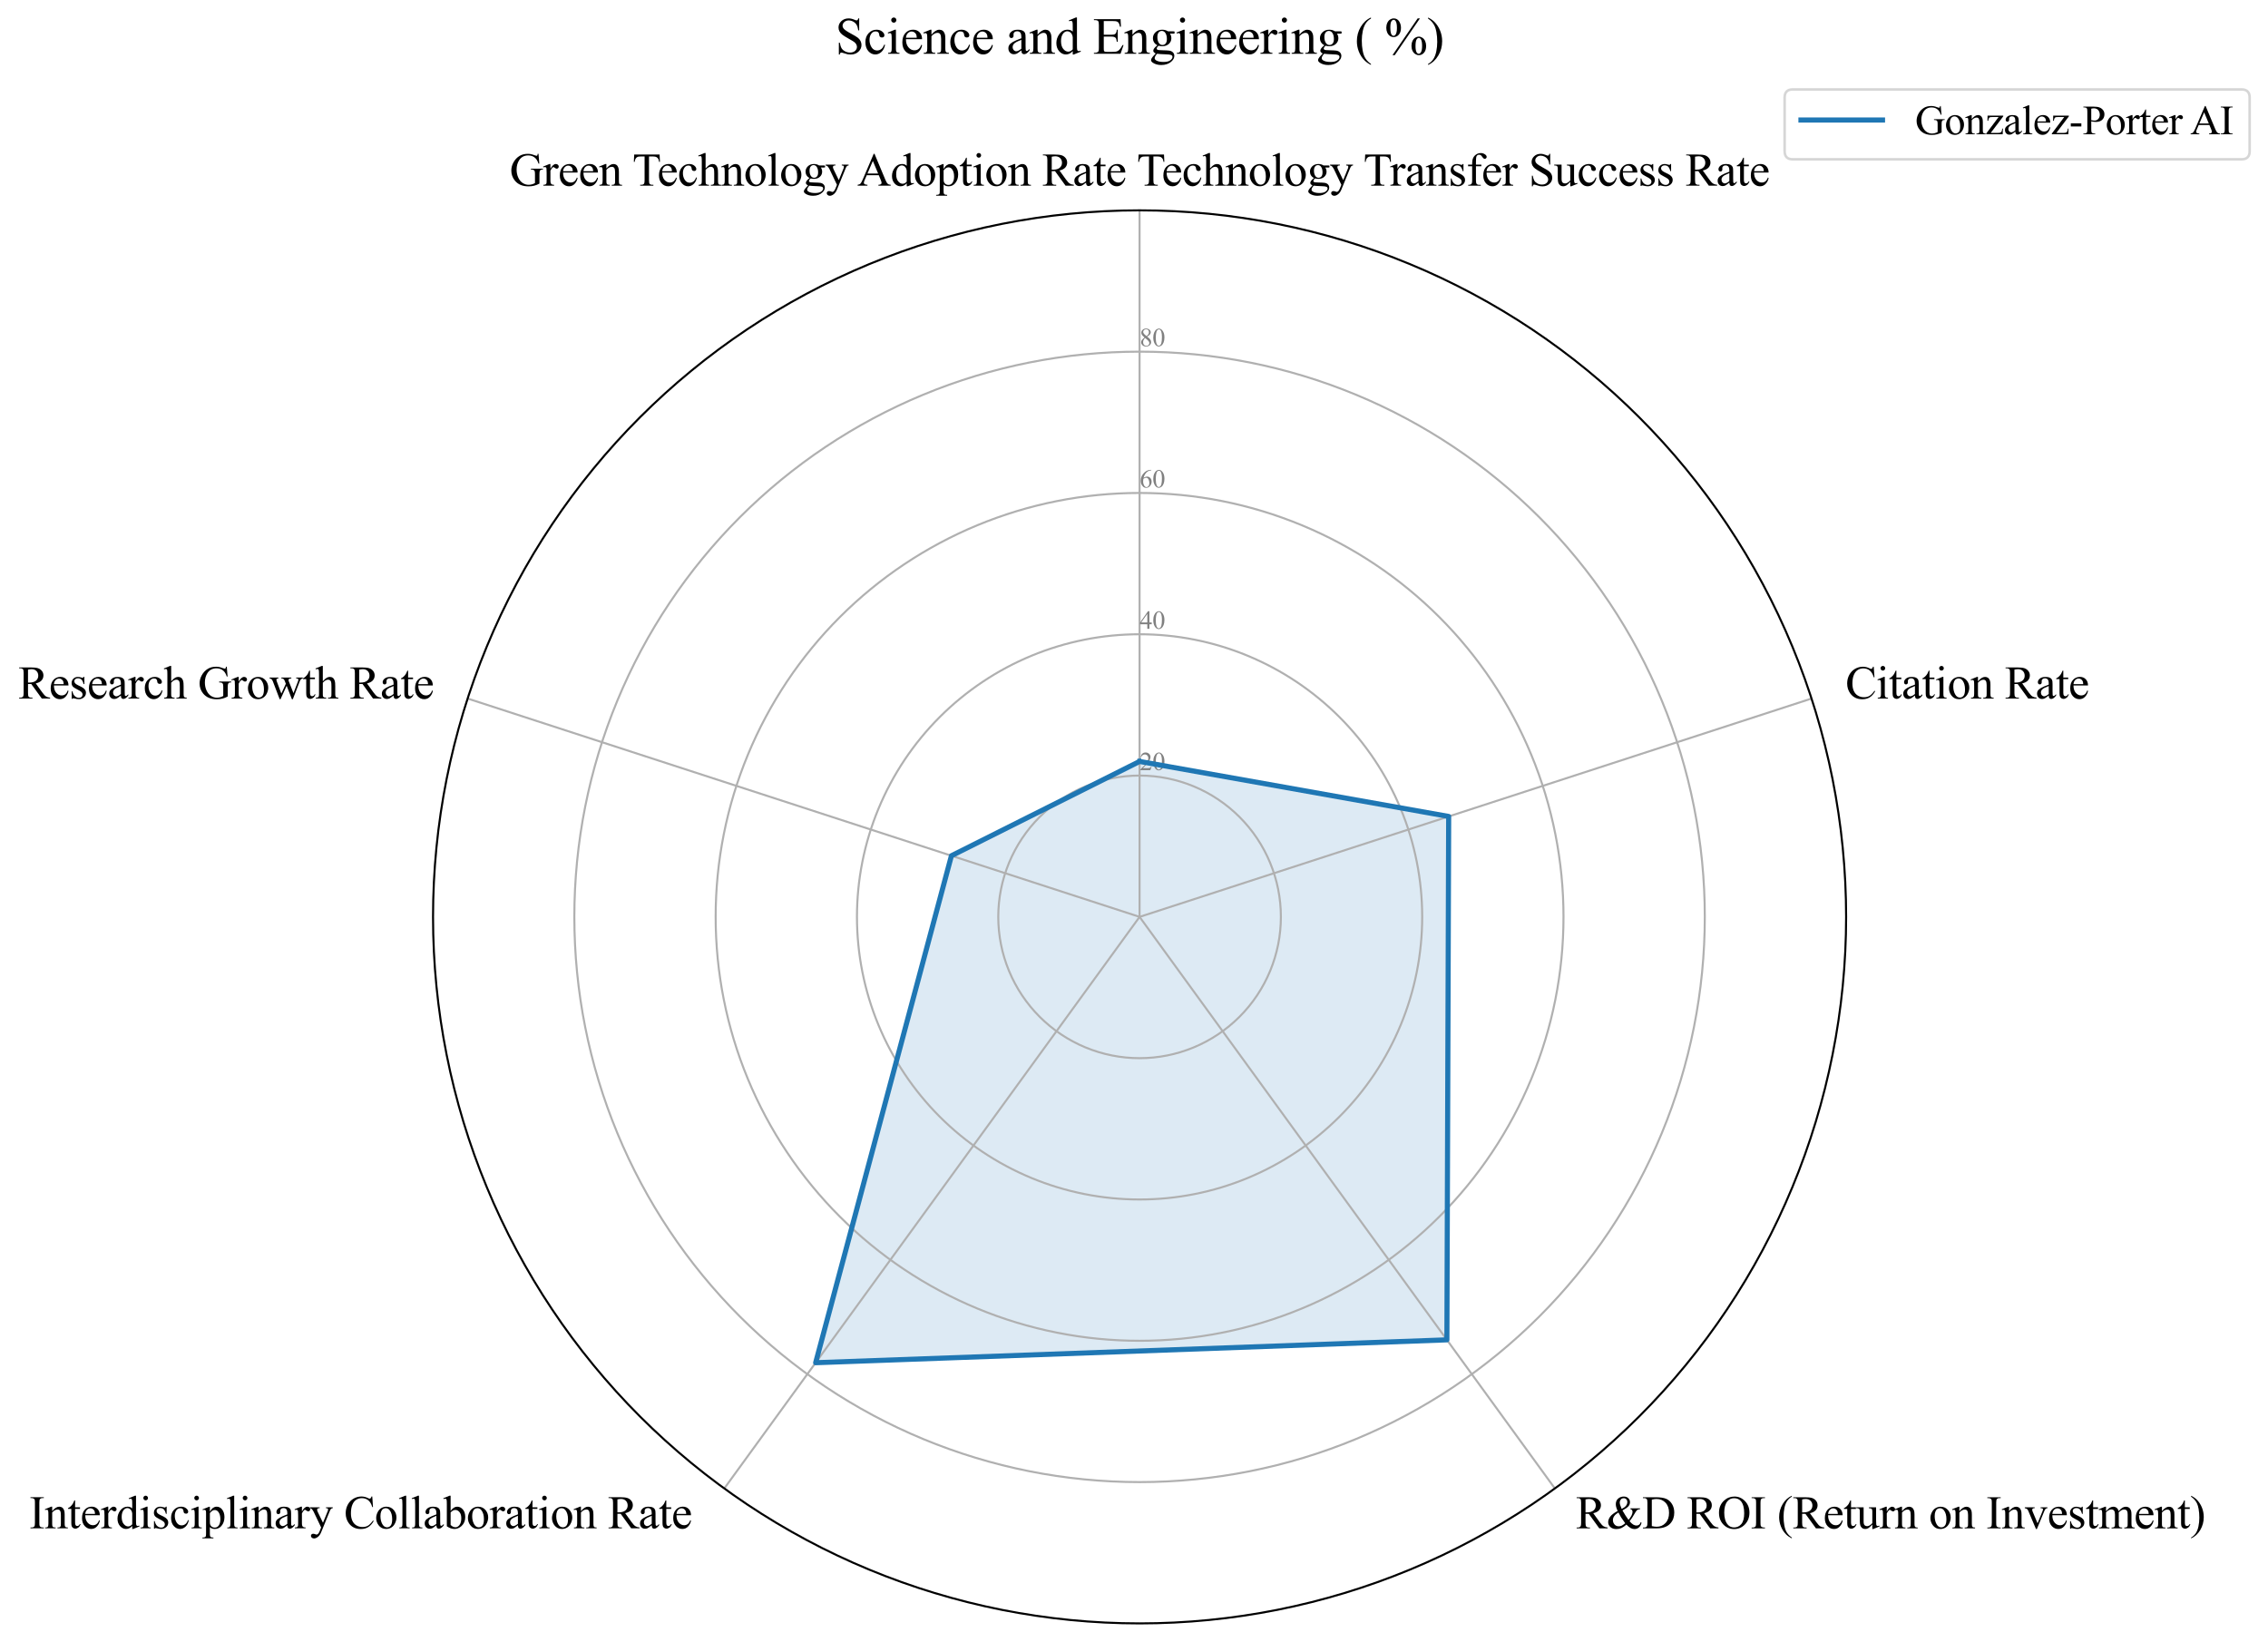 <?xml version="1.0" encoding="utf-8" standalone="no"?>
<!DOCTYPE svg PUBLIC "-//W3C//DTD SVG 1.1//EN"
  "http://www.w3.org/Graphics/SVG/1.1/DTD/svg11.dtd">
<svg xmlns:xlink="http://www.w3.org/1999/xlink" width="889.815pt" height="644.128pt" viewBox="0 0 889.815 644.128" xmlns="http://www.w3.org/2000/svg" version="1.1">
 <defs>
  <style type="text/css">*{stroke-linejoin: round; stroke-linecap: butt}</style>
 </defs>
 <g id="figure_1">
  <g id="patch_1">
   <path d="M 0 644.128 
L 889.815 644.128 
L 889.815 0 
L 0 0 
z
" style="fill: #ffffff"/>
  </g>
  <g id="axes_1">
   <g id="patch_2">
    <path d="M 724.295 359.728 
C 724.295 323.326 717.125 287.278 703.195 253.648 
C 689.265 220.017 668.845 189.457 643.105 163.718 
C 617.366 137.978 586.806 117.558 553.175 103.628 
C 519.545 89.698 483.497 82.528 447.095 82.528 
C 410.694 82.528 374.646 89.698 341.016 103.628 
C 307.385 117.558 276.825 137.978 251.085 163.718 
C 225.346 189.457 204.926 220.017 190.996 253.648 
C 177.066 287.278 169.895 323.326 169.895 359.728 
C 169.895 396.129 177.066 432.177 190.996 465.807 
C 204.926 499.438 225.346 529.998 251.085 555.737 
C 276.825 581.477 307.385 601.897 341.016 615.827 
C 374.646 629.757 410.694 636.928 447.095 636.928 
C 483.497 636.928 519.545 629.757 553.175 615.827 
C 586.806 601.897 617.366 581.477 643.105 555.737 
C 668.845 529.998 689.265 499.438 703.195 465.807 
C 717.125 432.177 724.295 396.129 724.295 359.728 
M 447.095 359.728 
C 447.095 359.728 447.095 359.728 447.095 359.728 
C 447.095 359.728 447.095 359.728 447.095 359.728 
C 447.095 359.728 447.095 359.728 447.095 359.728 
C 447.095 359.728 447.095 359.728 447.095 359.728 
C 447.095 359.728 447.095 359.728 447.095 359.728 
C 447.095 359.728 447.095 359.728 447.095 359.728 
C 447.095 359.728 447.095 359.728 447.095 359.728 
C 447.095 359.728 447.095 359.728 447.095 359.728 
C 447.095 359.728 447.095 359.728 447.095 359.728 
C 447.095 359.728 447.095 359.728 447.095 359.728 
C 447.095 359.728 447.095 359.728 447.095 359.728 
C 447.095 359.728 447.095 359.728 447.095 359.728 
C 447.095 359.728 447.095 359.728 447.095 359.728 
C 447.095 359.728 447.095 359.728 447.095 359.728 
C 447.095 359.728 447.095 359.728 447.095 359.728 
C 447.095 359.728 447.095 359.728 447.095 359.728 
z
" style="fill: #ffffff"/>
   </g>
   <g id="patch_3">
    <path d="M 447.095 298.743 
L 568.367 320.324 
L 567.667 525.68 
L 320.007 534.65 
L 373.278 335.743 
z
" clip-path="url(#pfbc59b85c5)" style="fill: #1f77b4; opacity: 0.15; stroke: #1f77b4; stroke-linejoin: miter"/>
   </g>
   <g id="matplotlib.axis_1">
    <g id="xtick_1">
     <g id="line2d_1">
      <path d="M 447.095 359.728 
L 447.095 82.528 
" clip-path="url(#pfbc59b85c5)" style="fill: none; stroke: #b0b0b0; stroke-width: 0.8; stroke-linecap: square"/>
     </g>
     <g id="text_1">
      <!-- Green Technology Adoption Rate Technology Transfer Success Rate -->
      <g transform="translate(199.961 72.835) scale(0.18 -0.18)">
       <defs>
        <path id="TimesNewRomanPSMT-47" d="M 3928 4334 
L 4038 2997 
L 3928 2997 
Q 3763 3497 3500 3750 
Q 3122 4116 2528 4116 
Q 1719 4116 1297 3475 
Q 944 2934 944 2188 
Q 944 1581 1178 1081 
Q 1413 581 1792 348 
Q 2172 116 2572 116 
Q 2806 116 3025 175 
Q 3244 234 3447 350 
L 3447 1575 
Q 3447 1894 3398 1992 
Q 3350 2091 3248 2142 
Q 3147 2194 2891 2194 
L 2891 2313 
L 4531 2313 
L 4531 2194 
L 4453 2194 
Q 4209 2194 4119 2031 
Q 4056 1916 4056 1575 
L 4056 278 
Q 3697 84 3347 -6 
Q 2997 -97 2569 -97 
Q 1341 -97 703 691 
Q 225 1281 225 2053 
Q 225 2613 494 3125 
Q 813 3734 1369 4063 
Q 1834 4334 2469 4334 
Q 2700 4334 2889 4296 
Q 3078 4259 3425 4131 
Q 3600 4066 3659 4066 
Q 3719 4066 3761 4120 
Q 3803 4175 3813 4334 
L 3928 4334 
z
" transform="scale(0.016)"/>
        <path id="TimesNewRomanPSMT-72" d="M 1038 2947 
L 1038 2303 
Q 1397 2947 1775 2947 
Q 1947 2947 2059 2842 
Q 2172 2738 2172 2600 
Q 2172 2478 2090 2393 
Q 2009 2309 1897 2309 
Q 1788 2309 1652 2417 
Q 1516 2525 1450 2525 
Q 1394 2525 1328 2463 
Q 1188 2334 1038 2041 
L 1038 669 
Q 1038 431 1097 309 
Q 1138 225 1241 169 
Q 1344 113 1538 113 
L 1538 0 
L 72 0 
L 72 113 
Q 291 113 397 181 
Q 475 231 506 341 
Q 522 394 522 644 
L 522 1753 
Q 522 2253 501 2348 
Q 481 2444 426 2487 
Q 372 2531 291 2531 
Q 194 2531 72 2484 
L 41 2597 
L 906 2947 
L 1038 2947 
z
" transform="scale(0.016)"/>
        <path id="TimesNewRomanPSMT-65" d="M 681 1784 
Q 678 1147 991 784 
Q 1303 422 1725 422 
Q 2006 422 2214 576 
Q 2422 731 2563 1106 
L 2659 1044 
Q 2594 616 2278 264 
Q 1963 -88 1488 -88 
Q 972 -88 605 314 
Q 238 716 238 1394 
Q 238 2128 614 2539 
Q 991 2950 1559 2950 
Q 2041 2950 2350 2633 
Q 2659 2316 2659 1784 
L 681 1784 
z
M 681 1966 
L 2006 1966 
Q 1991 2241 1941 2353 
Q 1863 2528 1708 2628 
Q 1553 2728 1384 2728 
Q 1125 2728 920 2526 
Q 716 2325 681 1966 
z
" transform="scale(0.016)"/>
        <path id="TimesNewRomanPSMT-6e" d="M 1034 2341 
Q 1538 2947 1994 2947 
Q 2228 2947 2397 2830 
Q 2566 2713 2666 2444 
Q 2734 2256 2734 1869 
L 2734 647 
Q 2734 375 2778 278 
Q 2813 200 2889 156 
Q 2966 113 3172 113 
L 3172 0 
L 1756 0 
L 1756 113 
L 1816 113 
Q 2016 113 2095 173 
Q 2175 234 2206 353 
Q 2219 400 2219 647 
L 2219 1819 
Q 2219 2209 2117 2386 
Q 2016 2563 1775 2563 
Q 1403 2563 1034 2156 
L 1034 647 
Q 1034 356 1069 288 
Q 1113 197 1189 155 
Q 1266 113 1500 113 
L 1500 0 
L 84 0 
L 84 113 
L 147 113 
Q 366 113 442 223 
Q 519 334 519 647 
L 519 1709 
Q 519 2225 495 2337 
Q 472 2450 423 2490 
Q 375 2531 294 2531 
Q 206 2531 84 2484 
L 38 2597 
L 900 2947 
L 1034 2947 
L 1034 2341 
z
" transform="scale(0.016)"/>
        <path id="TimesNewRomanPSMT-20" transform="scale(0.016)"/>
        <path id="TimesNewRomanPSMT-54" d="M 3703 4238 
L 3750 3244 
L 3631 3244 
Q 3597 3506 3538 3619 
Q 3441 3800 3280 3886 
Q 3119 3972 2856 3972 
L 2259 3972 
L 2259 734 
Q 2259 344 2344 247 
Q 2463 116 2709 116 
L 2856 116 
L 2856 0 
L 1059 0 
L 1059 116 
L 1209 116 
Q 1478 116 1591 278 
Q 1659 378 1659 734 
L 1659 3972 
L 1150 3972 
Q 853 3972 728 3928 
Q 566 3869 450 3700 
Q 334 3531 313 3244 
L 194 3244 
L 244 4238 
L 3703 4238 
z
" transform="scale(0.016)"/>
        <path id="TimesNewRomanPSMT-63" d="M 2631 1088 
Q 2516 522 2178 217 
Q 1841 -88 1431 -88 
Q 944 -88 581 321 
Q 219 731 219 1428 
Q 219 2103 620 2525 
Q 1022 2947 1584 2947 
Q 2006 2947 2278 2723 
Q 2550 2500 2550 2259 
Q 2550 2141 2473 2067 
Q 2397 1994 2259 1994 
Q 2075 1994 1981 2113 
Q 1928 2178 1911 2362 
Q 1894 2547 1784 2644 
Q 1675 2738 1481 2738 
Q 1169 2738 978 2506 
Q 725 2200 725 1697 
Q 725 1184 976 792 
Q 1228 400 1656 400 
Q 1963 400 2206 609 
Q 2378 753 2541 1131 
L 2631 1088 
z
" transform="scale(0.016)"/>
        <path id="TimesNewRomanPSMT-68" d="M 1041 4444 
L 1041 2350 
Q 1388 2731 1591 2839 
Q 1794 2947 1997 2947 
Q 2241 2947 2416 2812 
Q 2591 2678 2675 2391 
Q 2734 2191 2734 1659 
L 2734 647 
Q 2734 375 2778 275 
Q 2809 200 2884 156 
Q 2959 113 3159 113 
L 3159 0 
L 1753 0 
L 1753 113 
L 1819 113 
Q 2019 113 2097 173 
Q 2175 234 2206 353 
Q 2216 403 2216 647 
L 2216 1659 
Q 2216 2128 2167 2275 
Q 2119 2422 2012 2495 
Q 1906 2569 1756 2569 
Q 1603 2569 1437 2487 
Q 1272 2406 1041 2159 
L 1041 647 
Q 1041 353 1073 281 
Q 1106 209 1195 161 
Q 1284 113 1503 113 
L 1503 0 
L 84 0 
L 84 113 
Q 275 113 384 172 
Q 447 203 484 290 
Q 522 378 522 647 
L 522 3238 
Q 522 3728 498 3840 
Q 475 3953 426 3993 
Q 378 4034 297 4034 
Q 231 4034 84 3984 
L 41 4094 
L 897 4444 
L 1041 4444 
z
" transform="scale(0.016)"/>
        <path id="TimesNewRomanPSMT-6f" d="M 1600 2947 
Q 2250 2947 2644 2453 
Q 2978 2031 2978 1484 
Q 2978 1100 2793 706 
Q 2609 313 2286 112 
Q 1963 -88 1566 -88 
Q 919 -88 538 428 
Q 216 863 216 1403 
Q 216 1797 411 2186 
Q 606 2575 925 2761 
Q 1244 2947 1600 2947 
z
M 1503 2744 
Q 1338 2744 1170 2645 
Q 1003 2547 900 2300 
Q 797 2053 797 1666 
Q 797 1041 1045 587 
Q 1294 134 1700 134 
Q 2003 134 2200 384 
Q 2397 634 2397 1244 
Q 2397 2006 2069 2444 
Q 1847 2744 1503 2744 
z
" transform="scale(0.016)"/>
        <path id="TimesNewRomanPSMT-6c" d="M 1184 4444 
L 1184 647 
Q 1184 378 1223 290 
Q 1263 203 1344 158 
Q 1425 113 1647 113 
L 1647 0 
L 244 0 
L 244 113 
Q 441 113 512 153 
Q 584 194 625 287 
Q 666 381 666 647 
L 666 3247 
Q 666 3731 644 3842 
Q 622 3953 573 3993 
Q 525 4034 450 4034 
Q 369 4034 244 3984 
L 191 4094 
L 1044 4444 
L 1184 4444 
z
" transform="scale(0.016)"/>
        <path id="TimesNewRomanPSMT-67" d="M 966 1044 
Q 703 1172 562 1401 
Q 422 1631 422 1909 
Q 422 2334 742 2640 
Q 1063 2947 1563 2947 
Q 1972 2947 2272 2747 
L 2878 2747 
Q 3013 2747 3034 2739 
Q 3056 2731 3066 2713 
Q 3084 2684 3084 2613 
Q 3084 2531 3069 2500 
Q 3059 2484 3036 2475 
Q 3013 2466 2878 2466 
L 2506 2466 
Q 2681 2241 2681 1891 
Q 2681 1491 2375 1206 
Q 2069 922 1553 922 
Q 1341 922 1119 984 
Q 981 866 932 777 
Q 884 688 884 625 
Q 884 572 936 522 
Q 988 472 1138 450 
Q 1225 438 1575 428 
Q 2219 413 2409 384 
Q 2700 344 2873 169 
Q 3047 -6 3047 -263 
Q 3047 -616 2716 -925 
Q 2228 -1381 1444 -1381 
Q 841 -1381 425 -1109 
Q 191 -953 191 -784 
Q 191 -709 225 -634 
Q 278 -519 444 -313 
Q 466 -284 763 25 
Q 600 122 533 198 
Q 466 275 466 372 
Q 466 481 555 628 
Q 644 775 966 1044 
z
M 1509 2797 
Q 1278 2797 1122 2612 
Q 966 2428 966 2047 
Q 966 1553 1178 1281 
Q 1341 1075 1591 1075 
Q 1828 1075 1981 1253 
Q 2134 1431 2134 1813 
Q 2134 2309 1919 2591 
Q 1759 2797 1509 2797 
z
M 934 0 
Q 788 -159 713 -296 
Q 638 -434 638 -550 
Q 638 -700 819 -813 
Q 1131 -1006 1722 -1006 
Q 2284 -1006 2551 -807 
Q 2819 -609 2819 -384 
Q 2819 -222 2659 -153 
Q 2497 -84 2016 -72 
Q 1313 -53 934 0 
z
" transform="scale(0.016)"/>
        <path id="TimesNewRomanPSMT-79" d="M 38 2863 
L 1372 2863 
L 1372 2747 
L 1306 2747 
Q 1166 2747 1095 2686 
Q 1025 2625 1025 2534 
Q 1025 2413 1128 2197 
L 1825 753 
L 2466 2334 
Q 2519 2463 2519 2588 
Q 2519 2644 2497 2672 
Q 2472 2706 2419 2726 
Q 2366 2747 2231 2747 
L 2231 2863 
L 3163 2863 
L 3163 2747 
Q 3047 2734 2984 2696 
Q 2922 2659 2847 2556 
Q 2819 2513 2741 2316 
L 1575 -541 
Q 1406 -956 1132 -1168 
Q 859 -1381 606 -1381 
Q 422 -1381 303 -1275 
Q 184 -1169 184 -1031 
Q 184 -900 270 -820 
Q 356 -741 506 -741 
Q 609 -741 788 -809 
Q 913 -856 944 -856 
Q 1038 -856 1148 -759 
Q 1259 -663 1372 -384 
L 1575 113 
L 547 2272 
Q 500 2369 397 2513 
Q 319 2622 269 2659 
Q 197 2709 38 2747 
L 38 2863 
z
" transform="scale(0.016)"/>
        <path id="TimesNewRomanPSMT-41" d="M 2928 1419 
L 1288 1419 
L 1000 750 
Q 894 503 894 381 
Q 894 284 986 211 
Q 1078 138 1384 116 
L 1384 0 
L 50 0 
L 50 116 
Q 316 163 394 238 
Q 553 388 747 847 
L 2238 4334 
L 2347 4334 
L 3822 809 
Q 4000 384 4145 257 
Q 4291 131 4550 116 
L 4550 0 
L 2878 0 
L 2878 116 
Q 3131 128 3220 200 
Q 3309 272 3309 375 
Q 3309 513 3184 809 
L 2928 1419 
z
M 2841 1650 
L 2122 3363 
L 1384 1650 
L 2841 1650 
z
" transform="scale(0.016)"/>
        <path id="TimesNewRomanPSMT-64" d="M 2222 322 
Q 2013 103 1813 7 
Q 1613 -88 1381 -88 
Q 913 -88 563 304 
Q 213 697 213 1313 
Q 213 1928 600 2439 
Q 988 2950 1597 2950 
Q 1975 2950 2222 2709 
L 2222 3238 
Q 2222 3728 2198 3840 
Q 2175 3953 2125 3993 
Q 2075 4034 2000 4034 
Q 1919 4034 1784 3984 
L 1744 4094 
L 2597 4444 
L 2738 4444 
L 2738 1134 
Q 2738 631 2761 520 
Q 2784 409 2836 365 
Q 2888 322 2956 322 
Q 3041 322 3181 375 
L 3216 266 
L 2366 -88 
L 2222 -88 
L 2222 322 
z
M 2222 541 
L 2222 2016 
Q 2203 2228 2109 2403 
Q 2016 2578 1861 2667 
Q 1706 2756 1559 2756 
Q 1284 2756 1069 2509 
Q 784 2184 784 1559 
Q 784 928 1059 592 
Q 1334 256 1672 256 
Q 1956 256 2222 541 
z
" transform="scale(0.016)"/>
        <path id="TimesNewRomanPSMT-70" d="M -6 2578 
L 875 2934 
L 994 2934 
L 994 2266 
Q 1216 2644 1439 2795 
Q 1663 2947 1909 2947 
Q 2341 2947 2628 2609 
Q 2981 2197 2981 1534 
Q 2981 794 2556 309 
Q 2206 -88 1675 -88 
Q 1444 -88 1275 -22 
Q 1150 25 994 166 
L 994 -706 
Q 994 -1000 1030 -1079 
Q 1066 -1159 1155 -1206 
Q 1244 -1253 1478 -1253 
L 1478 -1369 
L -22 -1369 
L -22 -1253 
L 56 -1253 
Q 228 -1256 350 -1188 
Q 409 -1153 442 -1076 
Q 475 -1000 475 -688 
L 475 2019 
Q 475 2297 450 2372 
Q 425 2447 370 2484 
Q 316 2522 222 2522 
Q 147 2522 31 2478 
L -6 2578 
z
M 994 2081 
L 994 1013 
Q 994 666 1022 556 
Q 1066 375 1236 237 
Q 1406 100 1666 100 
Q 1978 100 2172 344 
Q 2425 663 2425 1241 
Q 2425 1897 2138 2250 
Q 1938 2494 1663 2494 
Q 1513 2494 1366 2419 
Q 1253 2363 994 2081 
z
" transform="scale(0.016)"/>
        <path id="TimesNewRomanPSMT-74" d="M 1031 3803 
L 1031 2863 
L 1700 2863 
L 1700 2644 
L 1031 2644 
L 1031 788 
Q 1031 509 1111 412 
Q 1191 316 1316 316 
Q 1419 316 1516 380 
Q 1613 444 1666 569 
L 1788 569 
Q 1678 263 1478 108 
Q 1278 -47 1066 -47 
Q 922 -47 784 33 
Q 647 113 581 261 
Q 516 409 516 719 
L 516 2644 
L 63 2644 
L 63 2747 
Q 234 2816 414 2980 
Q 594 3144 734 3369 
Q 806 3488 934 3803 
L 1031 3803 
z
" transform="scale(0.016)"/>
        <path id="TimesNewRomanPSMT-69" d="M 928 4444 
Q 1059 4444 1151 4351 
Q 1244 4259 1244 4128 
Q 1244 3997 1151 3903 
Q 1059 3809 928 3809 
Q 797 3809 703 3903 
Q 609 3997 609 4128 
Q 609 4259 701 4351 
Q 794 4444 928 4444 
z
M 1188 2947 
L 1188 647 
Q 1188 378 1227 289 
Q 1266 200 1342 156 
Q 1419 113 1622 113 
L 1622 0 
L 231 0 
L 231 113 
Q 441 113 512 153 
Q 584 194 626 287 
Q 669 381 669 647 
L 669 1750 
Q 669 2216 641 2353 
Q 619 2453 572 2492 
Q 525 2531 444 2531 
Q 356 2531 231 2484 
L 188 2597 
L 1050 2947 
L 1188 2947 
z
" transform="scale(0.016)"/>
        <path id="TimesNewRomanPSMT-52" d="M 4325 0 
L 3194 0 
L 1759 1981 
Q 1600 1975 1500 1975 
Q 1459 1975 1412 1976 
Q 1366 1978 1316 1981 
L 1316 750 
Q 1316 350 1403 253 
Q 1522 116 1759 116 
L 1925 116 
L 1925 0 
L 109 0 
L 109 116 
L 269 116 
Q 538 116 653 291 
Q 719 388 719 750 
L 719 3488 
Q 719 3888 631 3984 
Q 509 4122 269 4122 
L 109 4122 
L 109 4238 
L 1653 4238 
Q 2328 4238 2648 4139 
Q 2969 4041 3192 3777 
Q 3416 3513 3416 3147 
Q 3416 2756 3161 2468 
Q 2906 2181 2372 2063 
L 3247 847 
Q 3547 428 3762 290 
Q 3978 153 4325 116 
L 4325 0 
z
M 1316 2178 
Q 1375 2178 1419 2176 
Q 1463 2175 1491 2175 
Q 2097 2175 2405 2437 
Q 2713 2700 2713 3106 
Q 2713 3503 2464 3751 
Q 2216 4000 1806 4000 
Q 1625 4000 1316 3941 
L 1316 2178 
z
" transform="scale(0.016)"/>
        <path id="TimesNewRomanPSMT-61" d="M 1822 413 
Q 1381 72 1269 19 
Q 1100 -59 909 -59 
Q 613 -59 420 144 
Q 228 347 228 678 
Q 228 888 322 1041 
Q 450 1253 767 1440 
Q 1084 1628 1822 1897 
L 1822 2009 
Q 1822 2438 1686 2597 
Q 1550 2756 1291 2756 
Q 1094 2756 978 2650 
Q 859 2544 859 2406 
L 866 2225 
Q 866 2081 792 2003 
Q 719 1925 600 1925 
Q 484 1925 411 2006 
Q 338 2088 338 2228 
Q 338 2497 613 2722 
Q 888 2947 1384 2947 
Q 1766 2947 2009 2819 
Q 2194 2722 2281 2516 
Q 2338 2381 2338 1966 
L 2338 994 
Q 2338 584 2353 492 
Q 2369 400 2405 369 
Q 2441 338 2488 338 
Q 2538 338 2575 359 
Q 2641 400 2828 588 
L 2828 413 
Q 2478 -56 2159 -56 
Q 2006 -56 1915 50 
Q 1825 156 1822 413 
z
M 1822 616 
L 1822 1706 
Q 1350 1519 1213 1441 
Q 966 1303 859 1153 
Q 753 1003 753 825 
Q 753 600 887 451 
Q 1022 303 1197 303 
Q 1434 303 1822 616 
z
" transform="scale(0.016)"/>
        <path id="TimesNewRomanPSMT-73" d="M 2050 2947 
L 2050 1972 
L 1947 1972 
Q 1828 2431 1642 2597 
Q 1456 2763 1169 2763 
Q 950 2763 815 2647 
Q 681 2531 681 2391 
Q 681 2216 781 2091 
Q 878 1963 1175 1819 
L 1631 1597 
Q 2266 1288 2266 781 
Q 2266 391 1970 151 
Q 1675 -88 1309 -88 
Q 1047 -88 709 6 
Q 606 38 541 38 
Q 469 38 428 -44 
L 325 -44 
L 325 978 
L 428 978 
Q 516 541 762 319 
Q 1009 97 1316 97 
Q 1531 97 1667 223 
Q 1803 350 1803 528 
Q 1803 744 1651 891 
Q 1500 1038 1047 1263 
Q 594 1488 453 1669 
Q 313 1847 313 2119 
Q 313 2472 555 2709 
Q 797 2947 1181 2947 
Q 1350 2947 1591 2875 
Q 1750 2828 1803 2828 
Q 1853 2828 1881 2850 
Q 1909 2872 1947 2947 
L 2050 2947 
z
" transform="scale(0.016)"/>
        <path id="TimesNewRomanPSMT-66" d="M 1319 2638 
L 1319 756 
Q 1319 356 1406 250 
Q 1522 113 1716 113 
L 1975 113 
L 1975 0 
L 266 0 
L 266 113 
L 394 113 
Q 519 113 622 175 
Q 725 238 764 344 
Q 803 450 803 756 
L 803 2638 
L 247 2638 
L 247 2863 
L 803 2863 
L 803 3050 
Q 803 3478 940 3775 
Q 1078 4072 1361 4255 
Q 1644 4438 1997 4438 
Q 2325 4438 2600 4225 
Q 2781 4084 2781 3909 
Q 2781 3816 2700 3733 
Q 2619 3650 2525 3650 
Q 2453 3650 2373 3701 
Q 2294 3753 2178 3923 
Q 2063 4094 1966 4153 
Q 1869 4213 1750 4213 
Q 1606 4213 1506 4136 
Q 1406 4059 1362 3898 
Q 1319 3738 1319 3069 
L 1319 2863 
L 2056 2863 
L 2056 2638 
L 1319 2638 
z
" transform="scale(0.016)"/>
        <path id="TimesNewRomanPSMT-53" d="M 2934 4334 
L 2934 2869 
L 2819 2869 
Q 2763 3291 2617 3541 
Q 2472 3791 2203 3937 
Q 1934 4084 1647 4084 
Q 1322 4084 1109 3886 
Q 897 3688 897 3434 
Q 897 3241 1031 3081 
Q 1225 2847 1953 2456 
Q 2547 2138 2764 1967 
Q 2981 1797 3098 1565 
Q 3216 1334 3216 1081 
Q 3216 600 2842 251 
Q 2469 -97 1881 -97 
Q 1697 -97 1534 -69 
Q 1438 -53 1133 45 
Q 828 144 747 144 
Q 669 144 623 97 
Q 578 50 556 -97 
L 441 -97 
L 441 1356 
L 556 1356 
Q 638 900 775 673 
Q 913 447 1195 297 
Q 1478 147 1816 147 
Q 2206 147 2432 353 
Q 2659 559 2659 841 
Q 2659 997 2573 1156 
Q 2488 1316 2306 1453 
Q 2184 1547 1640 1851 
Q 1097 2156 867 2337 
Q 638 2519 519 2737 
Q 400 2956 400 3219 
Q 400 3675 750 4004 
Q 1100 4334 1641 4334 
Q 1978 4334 2356 4169 
Q 2531 4091 2603 4091 
Q 2684 4091 2736 4139 
Q 2788 4188 2819 4334 
L 2934 4334 
z
" transform="scale(0.016)"/>
        <path id="TimesNewRomanPSMT-75" d="M 2709 2863 
L 2709 1128 
Q 2709 631 2732 520 
Q 2756 409 2807 365 
Q 2859 322 2928 322 
Q 3025 322 3147 375 
L 3191 266 
L 2334 -88 
L 2194 -88 
L 2194 519 
Q 1825 119 1631 15 
Q 1438 -88 1222 -88 
Q 981 -88 804 51 
Q 628 191 559 409 
Q 491 628 491 1028 
L 491 2306 
Q 491 2509 447 2587 
Q 403 2666 317 2708 
Q 231 2750 6 2747 
L 6 2863 
L 1009 2863 
L 1009 947 
Q 1009 547 1148 422 
Q 1288 297 1484 297 
Q 1619 297 1789 381 
Q 1959 466 2194 703 
L 2194 2325 
Q 2194 2569 2105 2655 
Q 2016 2741 1734 2747 
L 1734 2863 
L 2709 2863 
z
" transform="scale(0.016)"/>
       </defs>
       <use xlink:href="#TimesNewRomanPSMT-47"/>
       <use xlink:href="#TimesNewRomanPSMT-72" transform="translate(72.217 0)"/>
       <use xlink:href="#TimesNewRomanPSMT-65" transform="translate(105.518 0)"/>
       <use xlink:href="#TimesNewRomanPSMT-65" transform="translate(149.902 0)"/>
       <use xlink:href="#TimesNewRomanPSMT-6e" transform="translate(194.287 0)"/>
       <use xlink:href="#TimesNewRomanPSMT-20" transform="translate(244.287 0)"/>
       <use xlink:href="#TimesNewRomanPSMT-54" transform="translate(267.537 0)"/>
       <use xlink:href="#TimesNewRomanPSMT-65" transform="translate(321.621 0)"/>
       <use xlink:href="#TimesNewRomanPSMT-63" transform="translate(366.006 0)"/>
       <use xlink:href="#TimesNewRomanPSMT-68" transform="translate(410.391 0)"/>
       <use xlink:href="#TimesNewRomanPSMT-6e" transform="translate(460.391 0)"/>
       <use xlink:href="#TimesNewRomanPSMT-6f" transform="translate(510.391 0)"/>
       <use xlink:href="#TimesNewRomanPSMT-6c" transform="translate(560.391 0)"/>
       <use xlink:href="#TimesNewRomanPSMT-6f" transform="translate(588.174 0)"/>
       <use xlink:href="#TimesNewRomanPSMT-67" transform="translate(638.174 0)"/>
       <use xlink:href="#TimesNewRomanPSMT-79" transform="translate(688.174 0)"/>
       <use xlink:href="#TimesNewRomanPSMT-20" transform="translate(738.174 0)"/>
       <use xlink:href="#TimesNewRomanPSMT-41" transform="translate(757.674 0)"/>
       <use xlink:href="#TimesNewRomanPSMT-64" transform="translate(829.891 0)"/>
       <use xlink:href="#TimesNewRomanPSMT-6f" transform="translate(879.891 0)"/>
       <use xlink:href="#TimesNewRomanPSMT-70" transform="translate(929.891 0)"/>
       <use xlink:href="#TimesNewRomanPSMT-74" transform="translate(979.891 0)"/>
       <use xlink:href="#TimesNewRomanPSMT-69" transform="translate(1007.674 0)"/>
       <use xlink:href="#TimesNewRomanPSMT-6f" transform="translate(1035.457 0)"/>
       <use xlink:href="#TimesNewRomanPSMT-6e" transform="translate(1085.457 0)"/>
       <use xlink:href="#TimesNewRomanPSMT-20" transform="translate(1135.457 0)"/>
       <use xlink:href="#TimesNewRomanPSMT-52" transform="translate(1160.457 0)"/>
       <use xlink:href="#TimesNewRomanPSMT-61" transform="translate(1227.156 0)"/>
       <use xlink:href="#TimesNewRomanPSMT-74" transform="translate(1271.541 0)"/>
       <use xlink:href="#TimesNewRomanPSMT-65" transform="translate(1299.324 0)"/>
       <use xlink:href="#TimesNewRomanPSMT-20" transform="translate(1343.709 0)"/>
       <use xlink:href="#TimesNewRomanPSMT-54" transform="translate(1366.959 0)"/>
       <use xlink:href="#TimesNewRomanPSMT-65" transform="translate(1421.043 0)"/>
       <use xlink:href="#TimesNewRomanPSMT-63" transform="translate(1465.428 0)"/>
       <use xlink:href="#TimesNewRomanPSMT-68" transform="translate(1509.812 0)"/>
       <use xlink:href="#TimesNewRomanPSMT-6e" transform="translate(1559.812 0)"/>
       <use xlink:href="#TimesNewRomanPSMT-6f" transform="translate(1609.812 0)"/>
       <use xlink:href="#TimesNewRomanPSMT-6c" transform="translate(1659.812 0)"/>
       <use xlink:href="#TimesNewRomanPSMT-6f" transform="translate(1687.596 0)"/>
       <use xlink:href="#TimesNewRomanPSMT-67" transform="translate(1737.596 0)"/>
       <use xlink:href="#TimesNewRomanPSMT-79" transform="translate(1787.596 0)"/>
       <use xlink:href="#TimesNewRomanPSMT-20" transform="translate(1837.596 0)"/>
       <use xlink:href="#TimesNewRomanPSMT-54" transform="translate(1860.846 0)"/>
       <use xlink:href="#TimesNewRomanPSMT-72" transform="translate(1918.43 0)"/>
       <use xlink:href="#TimesNewRomanPSMT-61" transform="translate(1951.73 0)"/>
       <use xlink:href="#TimesNewRomanPSMT-6e" transform="translate(1996.115 0)"/>
       <use xlink:href="#TimesNewRomanPSMT-73" transform="translate(2046.115 0)"/>
       <use xlink:href="#TimesNewRomanPSMT-66" transform="translate(2085.031 0)"/>
       <use xlink:href="#TimesNewRomanPSMT-65" transform="translate(2118.332 0)"/>
       <use xlink:href="#TimesNewRomanPSMT-72" transform="translate(2162.717 0)"/>
       <use xlink:href="#TimesNewRomanPSMT-20" transform="translate(2196.018 0)"/>
       <use xlink:href="#TimesNewRomanPSMT-53" transform="translate(2221.018 0)"/>
       <use xlink:href="#TimesNewRomanPSMT-75" transform="translate(2276.633 0)"/>
       <use xlink:href="#TimesNewRomanPSMT-63" transform="translate(2326.633 0)"/>
       <use xlink:href="#TimesNewRomanPSMT-63" transform="translate(2371.018 0)"/>
       <use xlink:href="#TimesNewRomanPSMT-65" transform="translate(2415.402 0)"/>
       <use xlink:href="#TimesNewRomanPSMT-73" transform="translate(2459.787 0)"/>
       <use xlink:href="#TimesNewRomanPSMT-73" transform="translate(2498.703 0)"/>
       <use xlink:href="#TimesNewRomanPSMT-20" transform="translate(2537.619 0)"/>
       <use xlink:href="#TimesNewRomanPSMT-52" transform="translate(2562.619 0)"/>
       <use xlink:href="#TimesNewRomanPSMT-61" transform="translate(2629.318 0)"/>
       <use xlink:href="#TimesNewRomanPSMT-74" transform="translate(2673.703 0)"/>
       <use xlink:href="#TimesNewRomanPSMT-65" transform="translate(2701.486 0)"/>
      </g>
     </g>
    </g>
    <g id="xtick_2">
     <g id="line2d_2">
      <path d="M 447.095 359.728 
L 710.728 274.068 
" clip-path="url(#pfbc59b85c5)" style="fill: none; stroke: #b0b0b0; stroke-width: 0.8; stroke-linecap: square"/>
     </g>
     <g id="text_2">
      <!-- Citation Rate -->
      <g transform="translate(724.043 274.066) scale(0.18 -0.18)">
       <defs>
        <path id="TimesNewRomanPSMT-43" d="M 3853 4334 
L 3950 2894 
L 3853 2894 
Q 3659 3541 3300 3825 
Q 2941 4109 2438 4109 
Q 2016 4109 1675 3895 
Q 1334 3681 1139 3212 
Q 944 2744 944 2047 
Q 944 1472 1128 1050 
Q 1313 628 1683 403 
Q 2053 178 2528 178 
Q 2941 178 3256 354 
Q 3572 531 3950 1056 
L 4047 994 
Q 3728 428 3303 165 
Q 2878 -97 2294 -97 
Q 1241 -97 663 684 
Q 231 1266 231 2053 
Q 231 2688 515 3219 
Q 800 3750 1298 4042 
Q 1797 4334 2388 4334 
Q 2847 4334 3294 4109 
Q 3425 4041 3481 4041 
Q 3566 4041 3628 4100 
Q 3709 4184 3744 4334 
L 3853 4334 
z
" transform="scale(0.016)"/>
       </defs>
       <use xlink:href="#TimesNewRomanPSMT-43"/>
       <use xlink:href="#TimesNewRomanPSMT-69" transform="translate(66.699 0)"/>
       <use xlink:href="#TimesNewRomanPSMT-74" transform="translate(94.482 0)"/>
       <use xlink:href="#TimesNewRomanPSMT-61" transform="translate(122.266 0)"/>
       <use xlink:href="#TimesNewRomanPSMT-74" transform="translate(166.65 0)"/>
       <use xlink:href="#TimesNewRomanPSMT-69" transform="translate(194.434 0)"/>
       <use xlink:href="#TimesNewRomanPSMT-6f" transform="translate(222.217 0)"/>
       <use xlink:href="#TimesNewRomanPSMT-6e" transform="translate(272.217 0)"/>
       <use xlink:href="#TimesNewRomanPSMT-20" transform="translate(322.217 0)"/>
       <use xlink:href="#TimesNewRomanPSMT-52" transform="translate(347.217 0)"/>
       <use xlink:href="#TimesNewRomanPSMT-61" transform="translate(413.916 0)"/>
       <use xlink:href="#TimesNewRomanPSMT-74" transform="translate(458.301 0)"/>
       <use xlink:href="#TimesNewRomanPSMT-65" transform="translate(486.084 0)"/>
      </g>
     </g>
    </g>
    <g id="xtick_3">
     <g id="line2d_3">
      <path d="M 447.095 359.728 
L 610.03 583.987 
" clip-path="url(#pfbc59b85c5)" style="fill: none; stroke: #b0b0b0; stroke-width: 0.8; stroke-linecap: square"/>
     </g>
     <g id="text_3">
      <!-- R&amp;D ROI (Return on Investment) -->
      <g transform="translate(618.259 599.637) scale(0.18 -0.18)">
       <defs>
        <path id="TimesNewRomanPSMT-26" d="M 3266 2728 
L 4578 2728 
L 4578 2613 
Q 4306 2591 4176 2492 
Q 4047 2394 3772 1897 
Q 3497 1400 3153 969 
Q 3431 644 3650 514 
Q 3869 384 4091 384 
Q 4306 384 4456 501 
Q 4606 619 4669 847 
L 4784 763 
Q 4669 322 4412 112 
Q 4156 -97 3816 -97 
Q 3559 -97 3295 42 
Q 3031 181 2719 513 
Q 2331 169 2020 36 
Q 1709 -97 1356 -97 
Q 841 -97 537 178 
Q 234 453 234 834 
Q 234 1213 506 1589 
Q 778 1966 1528 2369 
Q 1381 2694 1328 2901 
Q 1275 3109 1275 3300 
Q 1275 3834 1669 4116 
Q 1975 4334 2366 4334 
Q 2738 4334 2972 4114 
Q 3206 3894 3206 3572 
Q 3206 3241 2979 2991 
Q 2753 2741 2178 2444 
Q 2575 1738 3006 1150 
Q 3556 1806 3556 2256 
Q 3556 2400 3463 2513 
Q 3394 2597 3266 2613 
L 3266 2728 
z
M 2072 2647 
Q 2459 2831 2651 3065 
Q 2844 3300 2844 3588 
Q 2844 3813 2705 3959 
Q 2566 4106 2359 4106 
Q 2088 4106 1948 3917 
Q 1809 3728 1809 3547 
Q 1809 3394 1862 3205 
Q 1916 3016 2072 2647 
z
M 2556 694 
Q 2144 1256 1984 1515 
Q 1825 1775 1634 2159 
Q 1259 1944 1070 1684 
Q 881 1425 881 1122 
Q 881 788 1097 534 
Q 1313 281 1678 281 
Q 1875 281 2058 359 
Q 2241 438 2556 694 
z
" transform="scale(0.016)"/>
        <path id="TimesNewRomanPSMT-44" d="M 109 0 
L 109 116 
L 269 116 
Q 538 116 650 288 
Q 719 391 719 750 
L 719 3488 
Q 719 3884 631 3984 
Q 509 4122 269 4122 
L 109 4122 
L 109 4238 
L 1834 4238 
Q 2784 4238 3279 4022 
Q 3775 3806 4076 3303 
Q 4378 2800 4378 2141 
Q 4378 1256 3841 663 
Q 3238 0 2003 0 
L 109 0 
z
M 1319 306 
Q 1716 219 1984 219 
Q 2709 219 3187 728 
Q 3666 1238 3666 2109 
Q 3666 2988 3187 3494 
Q 2709 4000 1959 4000 
Q 1678 4000 1319 3909 
L 1319 306 
z
" transform="scale(0.016)"/>
        <path id="TimesNewRomanPSMT-4f" d="M 2341 4334 
Q 3166 4334 3770 3707 
Q 4375 3081 4375 2144 
Q 4375 1178 3765 540 
Q 3156 -97 2291 -97 
Q 1416 -97 820 525 
Q 225 1147 225 2134 
Q 225 3144 913 3781 
Q 1509 4334 2341 4334 
z
M 2281 4106 
Q 1713 4106 1369 3684 
Q 941 3159 941 2147 
Q 941 1109 1384 550 
Q 1725 125 2284 125 
Q 2881 125 3270 590 
Q 3659 1056 3659 2059 
Q 3659 3147 3231 3681 
Q 2888 4106 2281 4106 
z
" transform="scale(0.016)"/>
        <path id="TimesNewRomanPSMT-49" d="M 1975 116 
L 1975 0 
L 159 0 
L 159 116 
L 309 116 
Q 572 116 691 269 
Q 766 369 766 750 
L 766 3488 
Q 766 3809 725 3913 
Q 694 3991 597 4047 
Q 459 4122 309 4122 
L 159 4122 
L 159 4238 
L 1975 4238 
L 1975 4122 
L 1822 4122 
Q 1563 4122 1444 3969 
Q 1366 3869 1366 3488 
L 1366 750 
Q 1366 428 1406 325 
Q 1438 247 1538 191 
Q 1672 116 1822 116 
L 1975 116 
z
" transform="scale(0.016)"/>
        <path id="TimesNewRomanPSMT-28" d="M 1988 -1253 
L 1988 -1369 
Q 1516 -1131 1200 -813 
Q 750 -359 506 256 
Q 263 872 263 1534 
Q 263 2503 741 3301 
Q 1219 4100 1988 4444 
L 1988 4313 
Q 1603 4100 1356 3731 
Q 1109 3363 987 2797 
Q 866 2231 866 1616 
Q 866 947 969 400 
Q 1050 -31 1165 -292 
Q 1281 -553 1476 -793 
Q 1672 -1034 1988 -1253 
z
" transform="scale(0.016)"/>
        <path id="TimesNewRomanPSMT-76" d="M 53 2863 
L 1400 2863 
L 1400 2747 
L 1313 2747 
Q 1191 2747 1127 2687 
Q 1063 2628 1063 2528 
Q 1063 2419 1128 2269 
L 1794 688 
L 2463 2328 
Q 2534 2503 2534 2594 
Q 2534 2638 2509 2666 
Q 2475 2713 2422 2730 
Q 2369 2747 2206 2747 
L 2206 2863 
L 3141 2863 
L 3141 2747 
Q 2978 2734 2916 2681 
Q 2806 2588 2719 2369 
L 1703 -88 
L 1575 -88 
L 553 2328 
Q 484 2497 421 2570 
Q 359 2644 263 2694 
Q 209 2722 53 2747 
L 53 2863 
z
" transform="scale(0.016)"/>
        <path id="TimesNewRomanPSMT-6d" d="M 1050 2338 
Q 1363 2650 1419 2697 
Q 1559 2816 1721 2881 
Q 1884 2947 2044 2947 
Q 2313 2947 2506 2790 
Q 2700 2634 2766 2338 
Q 3088 2713 3309 2830 
Q 3531 2947 3766 2947 
Q 3994 2947 4170 2830 
Q 4347 2713 4450 2447 
Q 4519 2266 4519 1878 
L 4519 647 
Q 4519 378 4559 278 
Q 4591 209 4675 161 
Q 4759 113 4950 113 
L 4950 0 
L 3538 0 
L 3538 113 
L 3597 113 
Q 3781 113 3884 184 
Q 3956 234 3988 344 
Q 4000 397 4000 647 
L 4000 1878 
Q 4000 2228 3916 2372 
Q 3794 2572 3525 2572 
Q 3359 2572 3192 2489 
Q 3025 2406 2788 2181 
L 2781 2147 
L 2788 2013 
L 2788 647 
Q 2788 353 2820 281 
Q 2853 209 2943 161 
Q 3034 113 3253 113 
L 3253 0 
L 1806 0 
L 1806 113 
Q 2044 113 2133 169 
Q 2222 225 2256 338 
Q 2272 391 2272 647 
L 2272 1878 
Q 2272 2228 2169 2381 
Q 2031 2581 1784 2581 
Q 1616 2581 1450 2491 
Q 1191 2353 1050 2181 
L 1050 647 
Q 1050 366 1089 281 
Q 1128 197 1204 155 
Q 1281 113 1516 113 
L 1516 0 
L 100 0 
L 100 113 
Q 297 113 375 155 
Q 453 197 493 289 
Q 534 381 534 647 
L 534 1741 
Q 534 2213 506 2350 
Q 484 2453 437 2492 
Q 391 2531 309 2531 
Q 222 2531 100 2484 
L 53 2597 
L 916 2947 
L 1050 2947 
L 1050 2338 
z
" transform="scale(0.016)"/>
        <path id="TimesNewRomanPSMT-29" d="M 144 4313 
L 144 4444 
Q 619 4209 934 3891 
Q 1381 3434 1625 2820 
Q 1869 2206 1869 1541 
Q 1869 572 1392 -226 
Q 916 -1025 144 -1369 
L 144 -1253 
Q 528 -1038 776 -670 
Q 1025 -303 1145 264 
Q 1266 831 1266 1447 
Q 1266 2113 1163 2663 
Q 1084 3094 967 3353 
Q 850 3613 656 3853 
Q 463 4094 144 4313 
z
" transform="scale(0.016)"/>
       </defs>
       <use xlink:href="#TimesNewRomanPSMT-52"/>
       <use xlink:href="#TimesNewRomanPSMT-26" transform="translate(66.699 0)"/>
       <use xlink:href="#TimesNewRomanPSMT-44" transform="translate(144.482 0)"/>
       <use xlink:href="#TimesNewRomanPSMT-20" transform="translate(216.699 0)"/>
       <use xlink:href="#TimesNewRomanPSMT-52" transform="translate(241.699 0)"/>
       <use xlink:href="#TimesNewRomanPSMT-4f" transform="translate(308.398 0)"/>
       <use xlink:href="#TimesNewRomanPSMT-49" transform="translate(380.615 0)"/>
       <use xlink:href="#TimesNewRomanPSMT-20" transform="translate(413.916 0)"/>
       <use xlink:href="#TimesNewRomanPSMT-28" transform="translate(438.916 0)"/>
       <use xlink:href="#TimesNewRomanPSMT-52" transform="translate(472.217 0)"/>
       <use xlink:href="#TimesNewRomanPSMT-65" transform="translate(538.916 0)"/>
       <use xlink:href="#TimesNewRomanPSMT-74" transform="translate(583.301 0)"/>
       <use xlink:href="#TimesNewRomanPSMT-75" transform="translate(611.084 0)"/>
       <use xlink:href="#TimesNewRomanPSMT-72" transform="translate(661.084 0)"/>
       <use xlink:href="#TimesNewRomanPSMT-6e" transform="translate(694.385 0)"/>
       <use xlink:href="#TimesNewRomanPSMT-20" transform="translate(744.385 0)"/>
       <use xlink:href="#TimesNewRomanPSMT-6f" transform="translate(769.385 0)"/>
       <use xlink:href="#TimesNewRomanPSMT-6e" transform="translate(819.385 0)"/>
       <use xlink:href="#TimesNewRomanPSMT-20" transform="translate(869.385 0)"/>
       <use xlink:href="#TimesNewRomanPSMT-49" transform="translate(894.385 0)"/>
       <use xlink:href="#TimesNewRomanPSMT-6e" transform="translate(927.686 0)"/>
       <use xlink:href="#TimesNewRomanPSMT-76" transform="translate(977.686 0)"/>
       <use xlink:href="#TimesNewRomanPSMT-65" transform="translate(1027.686 0)"/>
       <use xlink:href="#TimesNewRomanPSMT-73" transform="translate(1072.07 0)"/>
       <use xlink:href="#TimesNewRomanPSMT-74" transform="translate(1110.986 0)"/>
       <use xlink:href="#TimesNewRomanPSMT-6d" transform="translate(1138.77 0)"/>
       <use xlink:href="#TimesNewRomanPSMT-65" transform="translate(1216.553 0)"/>
       <use xlink:href="#TimesNewRomanPSMT-6e" transform="translate(1260.938 0)"/>
       <use xlink:href="#TimesNewRomanPSMT-74" transform="translate(1310.938 0)"/>
       <use xlink:href="#TimesNewRomanPSMT-29" transform="translate(1338.721 0)"/>
      </g>
     </g>
    </g>
    <g id="xtick_4">
     <g id="line2d_4">
      <path d="M 447.095 359.728 
L 284.161 583.987 
" clip-path="url(#pfbc59b85c5)" style="fill: none; stroke: #b0b0b0; stroke-width: 0.8; stroke-linecap: square"/>
     </g>
     <g id="text_4">
      <!-- Interdisciplinary Collaboration Rate  -->
      <g transform="translate(11.501 599.621) scale(0.18 -0.18)">
       <defs>
        <path id="TimesNewRomanPSMT-62" d="M 984 2369 
Q 1400 2947 1881 2947 
Q 2322 2947 2650 2570 
Q 2978 2194 2978 1541 
Q 2978 778 2472 313 
Q 2038 -88 1503 -88 
Q 1253 -88 995 3 
Q 738 94 469 275 
L 469 3241 
Q 469 3728 445 3840 
Q 422 3953 372 3993 
Q 322 4034 247 4034 
Q 159 4034 28 3984 
L -16 4094 
L 844 4444 
L 984 4444 
L 984 2369 
z
M 984 2169 
L 984 456 
Q 1144 300 1314 220 
Q 1484 141 1663 141 
Q 1947 141 2192 453 
Q 2438 766 2438 1363 
Q 2438 1913 2192 2208 
Q 1947 2503 1634 2503 
Q 1469 2503 1303 2419 
Q 1178 2356 984 2169 
z
" transform="scale(0.016)"/>
       </defs>
       <use xlink:href="#TimesNewRomanPSMT-49"/>
       <use xlink:href="#TimesNewRomanPSMT-6e" transform="translate(33.301 0)"/>
       <use xlink:href="#TimesNewRomanPSMT-74" transform="translate(83.301 0)"/>
       <use xlink:href="#TimesNewRomanPSMT-65" transform="translate(111.084 0)"/>
       <use xlink:href="#TimesNewRomanPSMT-72" transform="translate(155.469 0)"/>
       <use xlink:href="#TimesNewRomanPSMT-64" transform="translate(188.77 0)"/>
       <use xlink:href="#TimesNewRomanPSMT-69" transform="translate(238.77 0)"/>
       <use xlink:href="#TimesNewRomanPSMT-73" transform="translate(266.553 0)"/>
       <use xlink:href="#TimesNewRomanPSMT-63" transform="translate(305.469 0)"/>
       <use xlink:href="#TimesNewRomanPSMT-69" transform="translate(349.854 0)"/>
       <use xlink:href="#TimesNewRomanPSMT-70" transform="translate(377.637 0)"/>
       <use xlink:href="#TimesNewRomanPSMT-6c" transform="translate(427.637 0)"/>
       <use xlink:href="#TimesNewRomanPSMT-69" transform="translate(455.42 0)"/>
       <use xlink:href="#TimesNewRomanPSMT-6e" transform="translate(483.203 0)"/>
       <use xlink:href="#TimesNewRomanPSMT-61" transform="translate(533.203 0)"/>
       <use xlink:href="#TimesNewRomanPSMT-72" transform="translate(577.588 0)"/>
       <use xlink:href="#TimesNewRomanPSMT-79" transform="translate(610.889 0)"/>
       <use xlink:href="#TimesNewRomanPSMT-20" transform="translate(660.889 0)"/>
       <use xlink:href="#TimesNewRomanPSMT-43" transform="translate(685.889 0)"/>
       <use xlink:href="#TimesNewRomanPSMT-6f" transform="translate(752.588 0)"/>
       <use xlink:href="#TimesNewRomanPSMT-6c" transform="translate(802.588 0)"/>
       <use xlink:href="#TimesNewRomanPSMT-6c" transform="translate(830.371 0)"/>
       <use xlink:href="#TimesNewRomanPSMT-61" transform="translate(858.154 0)"/>
       <use xlink:href="#TimesNewRomanPSMT-62" transform="translate(902.539 0)"/>
       <use xlink:href="#TimesNewRomanPSMT-6f" transform="translate(952.539 0)"/>
       <use xlink:href="#TimesNewRomanPSMT-72" transform="translate(1002.539 0)"/>
       <use xlink:href="#TimesNewRomanPSMT-61" transform="translate(1035.84 0)"/>
       <use xlink:href="#TimesNewRomanPSMT-74" transform="translate(1080.225 0)"/>
       <use xlink:href="#TimesNewRomanPSMT-69" transform="translate(1108.008 0)"/>
       <use xlink:href="#TimesNewRomanPSMT-6f" transform="translate(1135.791 0)"/>
       <use xlink:href="#TimesNewRomanPSMT-6e" transform="translate(1185.791 0)"/>
       <use xlink:href="#TimesNewRomanPSMT-20" transform="translate(1235.791 0)"/>
       <use xlink:href="#TimesNewRomanPSMT-52" transform="translate(1260.791 0)"/>
       <use xlink:href="#TimesNewRomanPSMT-61" transform="translate(1327.49 0)"/>
       <use xlink:href="#TimesNewRomanPSMT-74" transform="translate(1371.875 0)"/>
       <use xlink:href="#TimesNewRomanPSMT-65" transform="translate(1399.658 0)"/>
       <use xlink:href="#TimesNewRomanPSMT-20" transform="translate(1444.043 0)"/>
      </g>
     </g>
    </g>
    <g id="xtick_5">
     <g id="line2d_5">
      <path d="M 447.095 359.728 
L 183.463 274.068 
" clip-path="url(#pfbc59b85c5)" style="fill: none; stroke: #b0b0b0; stroke-width: 0.8; stroke-linecap: square"/>
     </g>
     <g id="text_5">
      <!-- Research Growth Rate -->
      <g transform="translate(7.2 274.066) scale(0.18 -0.18)">
       <defs>
        <path id="TimesNewRomanPSMT-77" d="M 41 2863 
L 1241 2863 
L 1241 2747 
Q 1075 2734 1023 2687 
Q 972 2641 972 2553 
Q 972 2456 1025 2319 
L 1638 672 
L 2253 2013 
L 2091 2434 
Q 2016 2622 1894 2694 
Q 1825 2738 1638 2747 
L 1638 2863 
L 3000 2863 
L 3000 2747 
Q 2775 2738 2681 2666 
Q 2619 2616 2619 2506 
Q 2619 2444 2644 2378 
L 3294 734 
L 3897 2319 
Q 3959 2488 3959 2588 
Q 3959 2647 3898 2694 
Q 3838 2741 3659 2747 
L 3659 2863 
L 4563 2863 
L 4563 2747 
Q 4291 2706 4163 2378 
L 3206 -88 
L 3078 -88 
L 2363 1741 
L 1528 -88 
L 1413 -88 
L 494 2319 
Q 403 2547 315 2626 
Q 228 2706 41 2747 
L 41 2863 
z
" transform="scale(0.016)"/>
       </defs>
       <use xlink:href="#TimesNewRomanPSMT-52"/>
       <use xlink:href="#TimesNewRomanPSMT-65" transform="translate(66.699 0)"/>
       <use xlink:href="#TimesNewRomanPSMT-73" transform="translate(111.084 0)"/>
       <use xlink:href="#TimesNewRomanPSMT-65" transform="translate(150 0)"/>
       <use xlink:href="#TimesNewRomanPSMT-61" transform="translate(194.385 0)"/>
       <use xlink:href="#TimesNewRomanPSMT-72" transform="translate(238.77 0)"/>
       <use xlink:href="#TimesNewRomanPSMT-63" transform="translate(272.07 0)"/>
       <use xlink:href="#TimesNewRomanPSMT-68" transform="translate(316.455 0)"/>
       <use xlink:href="#TimesNewRomanPSMT-20" transform="translate(366.455 0)"/>
       <use xlink:href="#TimesNewRomanPSMT-47" transform="translate(391.455 0)"/>
       <use xlink:href="#TimesNewRomanPSMT-72" transform="translate(463.672 0)"/>
       <use xlink:href="#TimesNewRomanPSMT-6f" transform="translate(496.973 0)"/>
       <use xlink:href="#TimesNewRomanPSMT-77" transform="translate(546.973 0)"/>
       <use xlink:href="#TimesNewRomanPSMT-74" transform="translate(619.189 0)"/>
       <use xlink:href="#TimesNewRomanPSMT-68" transform="translate(646.973 0)"/>
       <use xlink:href="#TimesNewRomanPSMT-20" transform="translate(696.973 0)"/>
       <use xlink:href="#TimesNewRomanPSMT-52" transform="translate(721.973 0)"/>
       <use xlink:href="#TimesNewRomanPSMT-61" transform="translate(788.672 0)"/>
       <use xlink:href="#TimesNewRomanPSMT-74" transform="translate(833.057 0)"/>
       <use xlink:href="#TimesNewRomanPSMT-65" transform="translate(860.84 0)"/>
      </g>
     </g>
    </g>
   </g>
   <g id="matplotlib.axis_2">
    <g id="ytick_1">
     <g id="line2d_6">
      <path d="M 447.095 304.288 
C 454.376 304.288 461.585 305.722 468.311 308.508 
C 475.038 311.294 481.15 315.378 486.297 320.526 
C 491.445 325.673 495.529 331.785 498.315 338.512 
C 501.101 345.238 502.535 352.447 502.535 359.728 
C 502.535 367.008 501.101 374.217 498.315 380.943 
C 495.529 387.67 491.445 393.782 486.297 398.93 
C 481.15 404.077 475.038 408.161 468.311 410.947 
C 461.585 413.733 454.376 415.168 447.095 415.168 
C 439.815 415.168 432.606 413.733 425.88 410.947 
C 419.153 408.161 413.041 404.077 407.893 398.93 
C 402.746 393.782 398.662 387.67 395.876 380.943 
C 393.09 374.217 391.655 367.008 391.655 359.728 
C 391.655 352.447 393.09 345.238 395.876 338.512 
C 398.662 331.785 402.746 325.673 407.893 320.526 
C 413.041 315.378 419.153 311.294 425.88 308.508 
C 432.606 305.722 439.815 304.288 447.095 304.288 
" clip-path="url(#pfbc59b85c5)" style="fill: none; stroke: #b0b0b0; stroke-width: 0.8; stroke-linecap: square"/>
     </g>
     <g id="text_6">
      <!-- 20 -->
      <g style="fill: #808080" transform="translate(447.095 302.148) scale(0.1 -0.1)">
       <defs>
        <path id="TimesNewRomanPSMT-32" d="M 2934 816 
L 2638 0 
L 138 0 
L 138 116 
Q 1241 1122 1691 1759 
Q 2141 2397 2141 2925 
Q 2141 3328 1894 3587 
Q 1647 3847 1303 3847 
Q 991 3847 742 3664 
Q 494 3481 375 3128 
L 259 3128 
Q 338 3706 661 4015 
Q 984 4325 1469 4325 
Q 1984 4325 2329 3994 
Q 2675 3663 2675 3213 
Q 2675 2891 2525 2569 
Q 2294 2063 1775 1497 
Q 997 647 803 472 
L 1909 472 
Q 2247 472 2383 497 
Q 2519 522 2628 598 
Q 2738 675 2819 816 
L 2934 816 
z
" transform="scale(0.016)"/>
        <path id="TimesNewRomanPSMT-30" d="M 231 2094 
Q 231 2819 450 3342 
Q 669 3866 1031 4122 
Q 1313 4325 1613 4325 
Q 2100 4325 2488 3828 
Q 2972 3213 2972 2159 
Q 2972 1422 2759 906 
Q 2547 391 2217 158 
Q 1888 -75 1581 -75 
Q 975 -75 572 641 
Q 231 1244 231 2094 
z
M 844 2016 
Q 844 1141 1059 588 
Q 1238 122 1591 122 
Q 1759 122 1940 273 
Q 2122 425 2216 781 
Q 2359 1319 2359 2297 
Q 2359 3022 2209 3506 
Q 2097 3866 1919 4016 
Q 1791 4119 1609 4119 
Q 1397 4119 1231 3928 
Q 1006 3669 925 3112 
Q 844 2556 844 2016 
z
" transform="scale(0.016)"/>
       </defs>
       <use xlink:href="#TimesNewRomanPSMT-32"/>
       <use xlink:href="#TimesNewRomanPSMT-30" transform="translate(50 0)"/>
      </g>
     </g>
    </g>
    <g id="ytick_2">
     <g id="line2d_7">
      <path d="M 447.095 248.847 
C 461.656 248.847 476.075 251.716 489.527 257.288 
C 502.98 262.86 515.204 271.028 525.499 281.324 
C 535.795 291.619 543.963 303.843 549.535 317.296 
C 555.107 330.748 557.975 345.167 557.975 359.728 
C 557.975 374.288 555.107 388.707 549.535 402.159 
C 543.963 415.612 535.795 427.836 525.499 438.132 
C 515.204 448.427 502.98 456.595 489.527 462.167 
C 476.075 467.739 461.656 470.608 447.095 470.608 
C 432.535 470.608 418.116 467.739 404.664 462.167 
C 391.211 456.595 378.987 448.427 368.691 438.132 
C 358.396 427.836 350.228 415.612 344.656 402.159 
C 339.084 388.707 336.215 374.288 336.215 359.728 
C 336.215 345.167 339.084 330.748 344.656 317.296 
C 350.228 303.843 358.396 291.619 368.691 281.324 
C 378.987 271.028 391.211 262.86 404.664 257.288 
C 418.116 251.716 432.535 248.847 447.095 248.847 
" clip-path="url(#pfbc59b85c5)" style="fill: none; stroke: #b0b0b0; stroke-width: 0.8; stroke-linecap: square"/>
     </g>
     <g id="text_7">
      <!-- 40 -->
      <g style="fill: #808080" transform="translate(447.095 246.708) scale(0.1 -0.1)">
       <defs>
        <path id="TimesNewRomanPSMT-34" d="M 2978 1563 
L 2978 1119 
L 2409 1119 
L 2409 0 
L 1894 0 
L 1894 1119 
L 100 1119 
L 100 1519 
L 2066 4325 
L 2409 4325 
L 2409 1563 
L 2978 1563 
z
M 1894 1563 
L 1894 3666 
L 406 1563 
L 1894 1563 
z
" transform="scale(0.016)"/>
       </defs>
       <use xlink:href="#TimesNewRomanPSMT-34"/>
       <use xlink:href="#TimesNewRomanPSMT-30" transform="translate(50 0)"/>
      </g>
     </g>
    </g>
    <g id="ytick_3">
     <g id="line2d_8">
      <path d="M 447.095 193.407 
C 468.936 193.407 490.565 197.71 510.743 206.068 
C 530.922 214.426 549.258 226.678 564.701 242.121 
C 580.145 257.565 592.397 275.901 600.755 296.08 
C 609.113 316.258 613.415 337.887 613.415 359.728 
C 613.415 381.568 609.113 403.197 600.755 423.375 
C 592.397 443.554 580.145 461.89 564.701 477.334 
C 549.258 492.777 530.922 505.029 510.743 513.387 
C 490.565 521.745 468.936 526.048 447.095 526.048 
C 425.255 526.048 403.626 521.745 383.448 513.387 
C 363.269 505.029 344.933 492.777 329.489 477.334 
C 314.046 461.89 301.794 443.554 293.436 423.375 
C 285.078 403.197 280.775 381.568 280.775 359.728 
C 280.775 337.887 285.078 316.258 293.436 296.08 
C 301.794 275.901 314.046 257.565 329.489 242.121 
C 344.933 226.678 363.269 214.426 383.448 206.068 
C 403.626 197.71 425.255 193.407 447.095 193.407 
" clip-path="url(#pfbc59b85c5)" style="fill: none; stroke: #b0b0b0; stroke-width: 0.8; stroke-linecap: square"/>
     </g>
     <g id="text_8">
      <!-- 60 -->
      <g style="fill: #808080" transform="translate(447.095 191.268) scale(0.1 -0.1)">
       <defs>
        <path id="TimesNewRomanPSMT-36" d="M 2869 4325 
L 2869 4209 
Q 2456 4169 2195 4045 
Q 1934 3922 1679 3669 
Q 1425 3416 1258 3105 
Q 1091 2794 978 2366 
Q 1428 2675 1881 2675 
Q 2316 2675 2634 2325 
Q 2953 1975 2953 1425 
Q 2953 894 2631 456 
Q 2244 -75 1606 -75 
Q 1172 -75 869 213 
Q 275 772 275 1663 
Q 275 2231 503 2743 
Q 731 3256 1154 3653 
Q 1578 4050 1965 4187 
Q 2353 4325 2688 4325 
L 2869 4325 
z
M 925 2138 
Q 869 1716 869 1456 
Q 869 1156 980 804 
Q 1091 453 1309 247 
Q 1469 100 1697 100 
Q 1969 100 2183 356 
Q 2397 613 2397 1088 
Q 2397 1622 2184 2012 
Q 1972 2403 1581 2403 
Q 1463 2403 1327 2353 
Q 1191 2303 925 2138 
z
" transform="scale(0.016)"/>
       </defs>
       <use xlink:href="#TimesNewRomanPSMT-36"/>
       <use xlink:href="#TimesNewRomanPSMT-30" transform="translate(50 0)"/>
      </g>
     </g>
    </g>
    <g id="ytick_4">
     <g id="line2d_9">
      <path d="M 447.095 137.968 
C 476.217 137.968 505.055 143.704 531.959 154.848 
C 558.864 165.992 583.312 182.328 603.903 202.919 
C 624.495 223.511 640.831 247.959 651.975 274.864 
C 663.119 301.768 668.855 330.606 668.855 359.728 
C 668.855 388.849 663.119 417.687 651.975 444.591 
C 640.831 471.496 624.495 495.944 603.903 516.535 
C 583.312 537.127 558.864 553.463 531.959 564.607 
C 505.055 575.751 476.217 581.487 447.095 581.487 
C 417.974 581.487 389.136 575.751 362.232 564.607 
C 335.327 553.463 310.879 537.127 290.287 516.535 
C 269.696 495.944 253.36 471.496 242.216 444.591 
C 231.072 417.687 225.335 388.849 225.335 359.728 
C 225.335 330.606 231.072 301.768 242.216 274.864 
C 253.36 247.959 269.696 223.511 290.287 202.919 
C 310.879 182.328 335.327 165.992 362.232 154.848 
C 389.136 143.704 417.974 137.968 447.095 137.968 
" clip-path="url(#pfbc59b85c5)" style="fill: none; stroke: #b0b0b0; stroke-width: 0.8; stroke-linecap: square"/>
     </g>
     <g id="text_9">
      <!-- 80 -->
      <g style="fill: #808080" transform="translate(447.095 135.828) scale(0.1 -0.1)">
       <defs>
        <path id="TimesNewRomanPSMT-38" d="M 1228 2134 
Q 725 2547 579 2797 
Q 434 3047 434 3316 
Q 434 3728 753 4026 
Q 1072 4325 1600 4325 
Q 2113 4325 2425 4047 
Q 2738 3769 2738 3413 
Q 2738 3175 2569 2928 
Q 2400 2681 1866 2347 
Q 2416 1922 2594 1678 
Q 2831 1359 2831 1006 
Q 2831 559 2490 242 
Q 2150 -75 1597 -75 
Q 994 -75 656 303 
Q 388 606 388 966 
Q 388 1247 577 1523 
Q 766 1800 1228 2134 
z
M 1719 2469 
Q 2094 2806 2194 3001 
Q 2294 3197 2294 3444 
Q 2294 3772 2109 3958 
Q 1925 4144 1606 4144 
Q 1288 4144 1088 3959 
Q 888 3775 888 3528 
Q 888 3366 970 3203 
Q 1053 3041 1206 2894 
L 1719 2469 
z
M 1375 2016 
Q 1116 1797 991 1539 
Q 866 1281 866 981 
Q 866 578 1086 336 
Q 1306 94 1647 94 
Q 1984 94 2187 284 
Q 2391 475 2391 747 
Q 2391 972 2272 1150 
Q 2050 1481 1375 2016 
z
" transform="scale(0.016)"/>
       </defs>
       <use xlink:href="#TimesNewRomanPSMT-38"/>
       <use xlink:href="#TimesNewRomanPSMT-30" transform="translate(50 0)"/>
      </g>
     </g>
    </g>
   </g>
   <g id="line2d_10">
    <path d="M 447.095 298.743 
L 568.367 320.324 
L 567.667 525.68 
L 320.007 534.65 
L 373.278 335.743 
L 447.095 298.743 
" clip-path="url(#pfbc59b85c5)" style="fill: none; stroke: #1f77b4; stroke-width: 2; stroke-linecap: square"/>
   </g>
   <g id="patch_4">
    <path d="M 447.095 82.528 
C 410.694 82.528 374.646 89.698 341.016 103.628 
C 307.385 117.558 276.825 137.978 251.085 163.718 
C 225.346 189.457 204.926 220.017 190.996 253.648 
C 177.066 287.278 169.895 323.326 169.895 359.728 
C 169.895 396.129 177.066 432.177 190.996 465.807 
C 204.926 499.438 225.346 529.998 251.085 555.737 
C 276.825 581.477 307.385 601.897 341.016 615.827 
C 374.646 629.757 410.694 636.928 447.095 636.928 
C 483.497 636.928 519.545 629.757 553.175 615.827 
C 586.806 601.897 617.366 581.477 643.105 555.737 
C 668.845 529.998 689.265 499.438 703.195 465.807 
C 717.125 432.177 724.295 396.129 724.295 359.728 
C 724.295 323.326 717.125 287.278 703.195 253.648 
C 689.265 220.017 668.845 189.457 643.105 163.718 
C 617.366 137.978 586.806 117.558 553.175 103.628 
C 519.545 89.698 483.497 82.528 447.095 82.528 
" style="fill: none; stroke: #000000; stroke-width: 0.8; stroke-linejoin: miter; stroke-linecap: square"/>
   </g>
   <g id="text_10">
    <!-- Science and Engineering ( %) -->
    <g transform="translate(327.7 21.087) scale(0.2 -0.2)">
     <defs>
      <path id="TimesNewRomanPSMT-45" d="M 1338 4006 
L 1338 2331 
L 2269 2331 
Q 2631 2331 2753 2441 
Q 2916 2584 2934 2947 
L 3050 2947 
L 3050 1472 
L 2934 1472 
Q 2891 1781 2847 1869 
Q 2791 1978 2662 2040 
Q 2534 2103 2269 2103 
L 1338 2103 
L 1338 706 
Q 1338 425 1363 364 
Q 1388 303 1450 267 
Q 1513 231 1688 231 
L 2406 231 
Q 2766 231 2928 281 
Q 3091 331 3241 478 
Q 3434 672 3638 1063 
L 3763 1063 
L 3397 0 
L 131 0 
L 131 116 
L 281 116 
Q 431 116 566 188 
Q 666 238 702 338 
Q 738 438 738 747 
L 738 3500 
Q 738 3903 656 3997 
Q 544 4122 281 4122 
L 131 4122 
L 131 4238 
L 3397 4238 
L 3444 3309 
L 3322 3309 
Q 3256 3644 3176 3769 
Q 3097 3894 2941 3959 
Q 2816 4006 2500 4006 
L 1338 4006 
z
" transform="scale(0.016)"/>
      <path id="TimesNewRomanPSMT-25" d="M 4350 4334 
L 1263 -175 
L 984 -175 
L 4072 4334 
L 4350 4334 
z
M 1138 4334 
Q 1559 4334 1792 3984 
Q 2025 3634 2025 3181 
Q 2025 2638 1762 2341 
Q 1500 2044 1131 2044 
Q 884 2044 678 2180 
Q 472 2316 348 2584 
Q 225 2853 225 3181 
Q 225 3509 350 3786 
Q 475 4063 692 4198 
Q 909 4334 1138 4334 
z
M 1128 4159 
Q 969 4159 845 3971 
Q 722 3784 722 3184 
Q 722 2750 791 2522 
Q 844 2350 956 2256 
Q 1022 2200 1119 2200 
Q 1269 2200 1375 2363 
Q 1531 2603 1531 3166 
Q 1531 3759 1378 4000 
Q 1278 4159 1128 4159 
z
M 4206 2103 
Q 4428 2103 4648 1962 
Q 4869 1822 4989 1553 
Q 5109 1284 5109 963 
Q 5109 409 4843 117 
Q 4578 -175 4216 -175 
Q 3988 -175 3773 -34 
Q 3559 106 3436 367 
Q 3313 628 3313 963 
Q 3313 1291 3436 1562 
Q 3559 1834 3773 1968 
Q 3988 2103 4206 2103 
z
M 4209 1938 
Q 4059 1938 3950 1769 
Q 3809 1550 3809 941 
Q 3809 381 3953 159 
Q 4059 0 4209 0 
Q 4353 0 4466 172 
Q 4616 400 4616 956 
Q 4616 1544 4466 1778 
Q 4363 1938 4209 1938 
z
" transform="scale(0.016)"/>
     </defs>
     <use xlink:href="#TimesNewRomanPSMT-53"/>
     <use xlink:href="#TimesNewRomanPSMT-63" transform="translate(55.615 0)"/>
     <use xlink:href="#TimesNewRomanPSMT-69" transform="translate(100 0)"/>
     <use xlink:href="#TimesNewRomanPSMT-65" transform="translate(127.783 0)"/>
     <use xlink:href="#TimesNewRomanPSMT-6e" transform="translate(172.168 0)"/>
     <use xlink:href="#TimesNewRomanPSMT-63" transform="translate(222.168 0)"/>
     <use xlink:href="#TimesNewRomanPSMT-65" transform="translate(266.553 0)"/>
     <use xlink:href="#TimesNewRomanPSMT-20" transform="translate(310.938 0)"/>
     <use xlink:href="#TimesNewRomanPSMT-61" transform="translate(335.938 0)"/>
     <use xlink:href="#TimesNewRomanPSMT-6e" transform="translate(380.322 0)"/>
     <use xlink:href="#TimesNewRomanPSMT-64" transform="translate(430.322 0)"/>
     <use xlink:href="#TimesNewRomanPSMT-20" transform="translate(480.322 0)"/>
     <use xlink:href="#TimesNewRomanPSMT-45" transform="translate(505.322 0)"/>
     <use xlink:href="#TimesNewRomanPSMT-6e" transform="translate(566.406 0)"/>
     <use xlink:href="#TimesNewRomanPSMT-67" transform="translate(616.406 0)"/>
     <use xlink:href="#TimesNewRomanPSMT-69" transform="translate(666.406 0)"/>
     <use xlink:href="#TimesNewRomanPSMT-6e" transform="translate(694.189 0)"/>
     <use xlink:href="#TimesNewRomanPSMT-65" transform="translate(744.189 0)"/>
     <use xlink:href="#TimesNewRomanPSMT-65" transform="translate(788.574 0)"/>
     <use xlink:href="#TimesNewRomanPSMT-72" transform="translate(832.959 0)"/>
     <use xlink:href="#TimesNewRomanPSMT-69" transform="translate(866.26 0)"/>
     <use xlink:href="#TimesNewRomanPSMT-6e" transform="translate(894.043 0)"/>
     <use xlink:href="#TimesNewRomanPSMT-67" transform="translate(944.043 0)"/>
     <use xlink:href="#TimesNewRomanPSMT-20" transform="translate(994.043 0)"/>
     <use xlink:href="#TimesNewRomanPSMT-28" transform="translate(1019.043 0)"/>
     <use xlink:href="#TimesNewRomanPSMT-20" transform="translate(1052.344 0)"/>
     <use xlink:href="#TimesNewRomanPSMT-25" transform="translate(1077.344 0)"/>
     <use xlink:href="#TimesNewRomanPSMT-29" transform="translate(1160.645 0)"/>
    </g>
   </g>
   <g id="legend_1">
    <g id="patch_5">
     <path d="M 703.375 62.51 
L 879.415 62.51 
Q 882.615 62.51 882.615 59.31 
L 882.615 38.288 
Q 882.615 35.087 879.415 35.087 
L 703.375 35.087 
Q 700.175 35.087 700.175 38.288 
L 700.175 59.31 
Q 700.175 62.51 703.375 62.51 
z
" style="fill: #ffffff; opacity: 0.8; stroke: #cccccc; stroke-linejoin: miter"/>
    </g>
    <g id="line2d_11">
     <path d="M 706.575 47.087 
L 722.575 47.087 
L 738.575 47.087 
" style="fill: none; stroke: #1f77b4; stroke-width: 2; stroke-linecap: square"/>
    </g>
    <g id="text_11">
     <!-- Gonzalez-Porter AI -->
     <g transform="translate(751.375 52.688) scale(0.16 -0.16)">
      <defs>
       <path id="TimesNewRomanPSMT-7a" d="M 2688 878 
L 2653 0 
L 128 0 
L 128 113 
L 2028 2644 
L 1091 2644 
Q 788 2644 694 2605 
Q 600 2566 541 2456 
Q 456 2300 444 2069 
L 319 2069 
L 338 2863 
L 2738 2863 
L 2738 2747 
L 819 209 
L 1863 209 
Q 2191 209 2308 264 
Q 2425 319 2497 456 
Q 2547 556 2581 878 
L 2688 878 
z
" transform="scale(0.016)"/>
       <path id="TimesNewRomanPSMT-2d" d="M 259 1672 
L 1875 1672 
L 1875 1200 
L 259 1200 
L 259 1672 
z
" transform="scale(0.016)"/>
       <path id="TimesNewRomanPSMT-50" d="M 1313 1984 
L 1313 750 
Q 1313 350 1400 253 
Q 1519 116 1759 116 
L 1922 116 
L 1922 0 
L 106 0 
L 106 116 
L 266 116 
Q 534 116 650 291 
Q 713 388 713 750 
L 713 3488 
Q 713 3888 628 3984 
Q 506 4122 266 4122 
L 106 4122 
L 106 4238 
L 1659 4238 
Q 2228 4238 2556 4120 
Q 2884 4003 3109 3725 
Q 3334 3447 3334 3066 
Q 3334 2547 2992 2222 
Q 2650 1897 2025 1897 
Q 1872 1897 1694 1919 
Q 1516 1941 1313 1984 
z
M 1313 2163 
Q 1478 2131 1606 2115 
Q 1734 2100 1825 2100 
Q 2150 2100 2386 2351 
Q 2622 2603 2622 3003 
Q 2622 3278 2509 3514 
Q 2397 3750 2190 3867 
Q 1984 3984 1722 3984 
Q 1563 3984 1313 3925 
L 1313 2163 
z
" transform="scale(0.016)"/>
      </defs>
      <use xlink:href="#TimesNewRomanPSMT-47"/>
      <use xlink:href="#TimesNewRomanPSMT-6f" transform="translate(72.217 0)"/>
      <use xlink:href="#TimesNewRomanPSMT-6e" transform="translate(122.217 0)"/>
      <use xlink:href="#TimesNewRomanPSMT-7a" transform="translate(172.217 0)"/>
      <use xlink:href="#TimesNewRomanPSMT-61" transform="translate(216.602 0)"/>
      <use xlink:href="#TimesNewRomanPSMT-6c" transform="translate(260.986 0)"/>
      <use xlink:href="#TimesNewRomanPSMT-65" transform="translate(288.77 0)"/>
      <use xlink:href="#TimesNewRomanPSMT-7a" transform="translate(333.154 0)"/>
      <use xlink:href="#TimesNewRomanPSMT-2d" transform="translate(377.539 0)"/>
      <use xlink:href="#TimesNewRomanPSMT-50" transform="translate(410.84 0)"/>
      <use xlink:href="#TimesNewRomanPSMT-6f" transform="translate(466.455 0)"/>
      <use xlink:href="#TimesNewRomanPSMT-72" transform="translate(516.455 0)"/>
      <use xlink:href="#TimesNewRomanPSMT-74" transform="translate(549.756 0)"/>
      <use xlink:href="#TimesNewRomanPSMT-65" transform="translate(577.539 0)"/>
      <use xlink:href="#TimesNewRomanPSMT-72" transform="translate(621.924 0)"/>
      <use xlink:href="#TimesNewRomanPSMT-20" transform="translate(655.225 0)"/>
      <use xlink:href="#TimesNewRomanPSMT-41" transform="translate(674.725 0)"/>
      <use xlink:href="#TimesNewRomanPSMT-49" transform="translate(746.941 0)"/>
     </g>
    </g>
   </g>
  </g>
 </g>
 <defs>
  <clipPath id="pfbc59b85c5">
   <path d="M 724.295 359.728 
C 724.295 323.326 717.125 287.278 703.195 253.648 
C 689.265 220.017 668.845 189.457 643.105 163.718 
C 617.366 137.978 586.806 117.558 553.175 103.628 
C 519.545 89.698 483.497 82.528 447.095 82.528 
C 410.694 82.528 374.646 89.698 341.016 103.628 
C 307.385 117.558 276.825 137.978 251.085 163.718 
C 225.346 189.457 204.926 220.017 190.996 253.648 
C 177.066 287.278 169.895 323.326 169.895 359.728 
C 169.895 396.129 177.066 432.177 190.996 465.807 
C 204.926 499.438 225.346 529.998 251.085 555.737 
C 276.825 581.477 307.385 601.897 341.016 615.827 
C 374.646 629.757 410.694 636.928 447.095 636.928 
C 483.497 636.928 519.545 629.757 553.175 615.827 
C 586.806 601.897 617.366 581.477 643.105 555.737 
C 668.845 529.998 689.265 499.438 703.195 465.807 
C 717.125 432.177 724.295 396.129 724.295 359.728 
M 447.095 359.728 
C 447.095 359.728 447.095 359.728 447.095 359.728 
C 447.095 359.728 447.095 359.728 447.095 359.728 
C 447.095 359.728 447.095 359.728 447.095 359.728 
C 447.095 359.728 447.095 359.728 447.095 359.728 
C 447.095 359.728 447.095 359.728 447.095 359.728 
C 447.095 359.728 447.095 359.728 447.095 359.728 
C 447.095 359.728 447.095 359.728 447.095 359.728 
C 447.095 359.728 447.095 359.728 447.095 359.728 
C 447.095 359.728 447.095 359.728 447.095 359.728 
C 447.095 359.728 447.095 359.728 447.095 359.728 
C 447.095 359.728 447.095 359.728 447.095 359.728 
C 447.095 359.728 447.095 359.728 447.095 359.728 
C 447.095 359.728 447.095 359.728 447.095 359.728 
C 447.095 359.728 447.095 359.728 447.095 359.728 
C 447.095 359.728 447.095 359.728 447.095 359.728 
C 447.095 359.728 447.095 359.728 447.095 359.728 
z
"/>
  </clipPath>
 </defs>
</svg>

